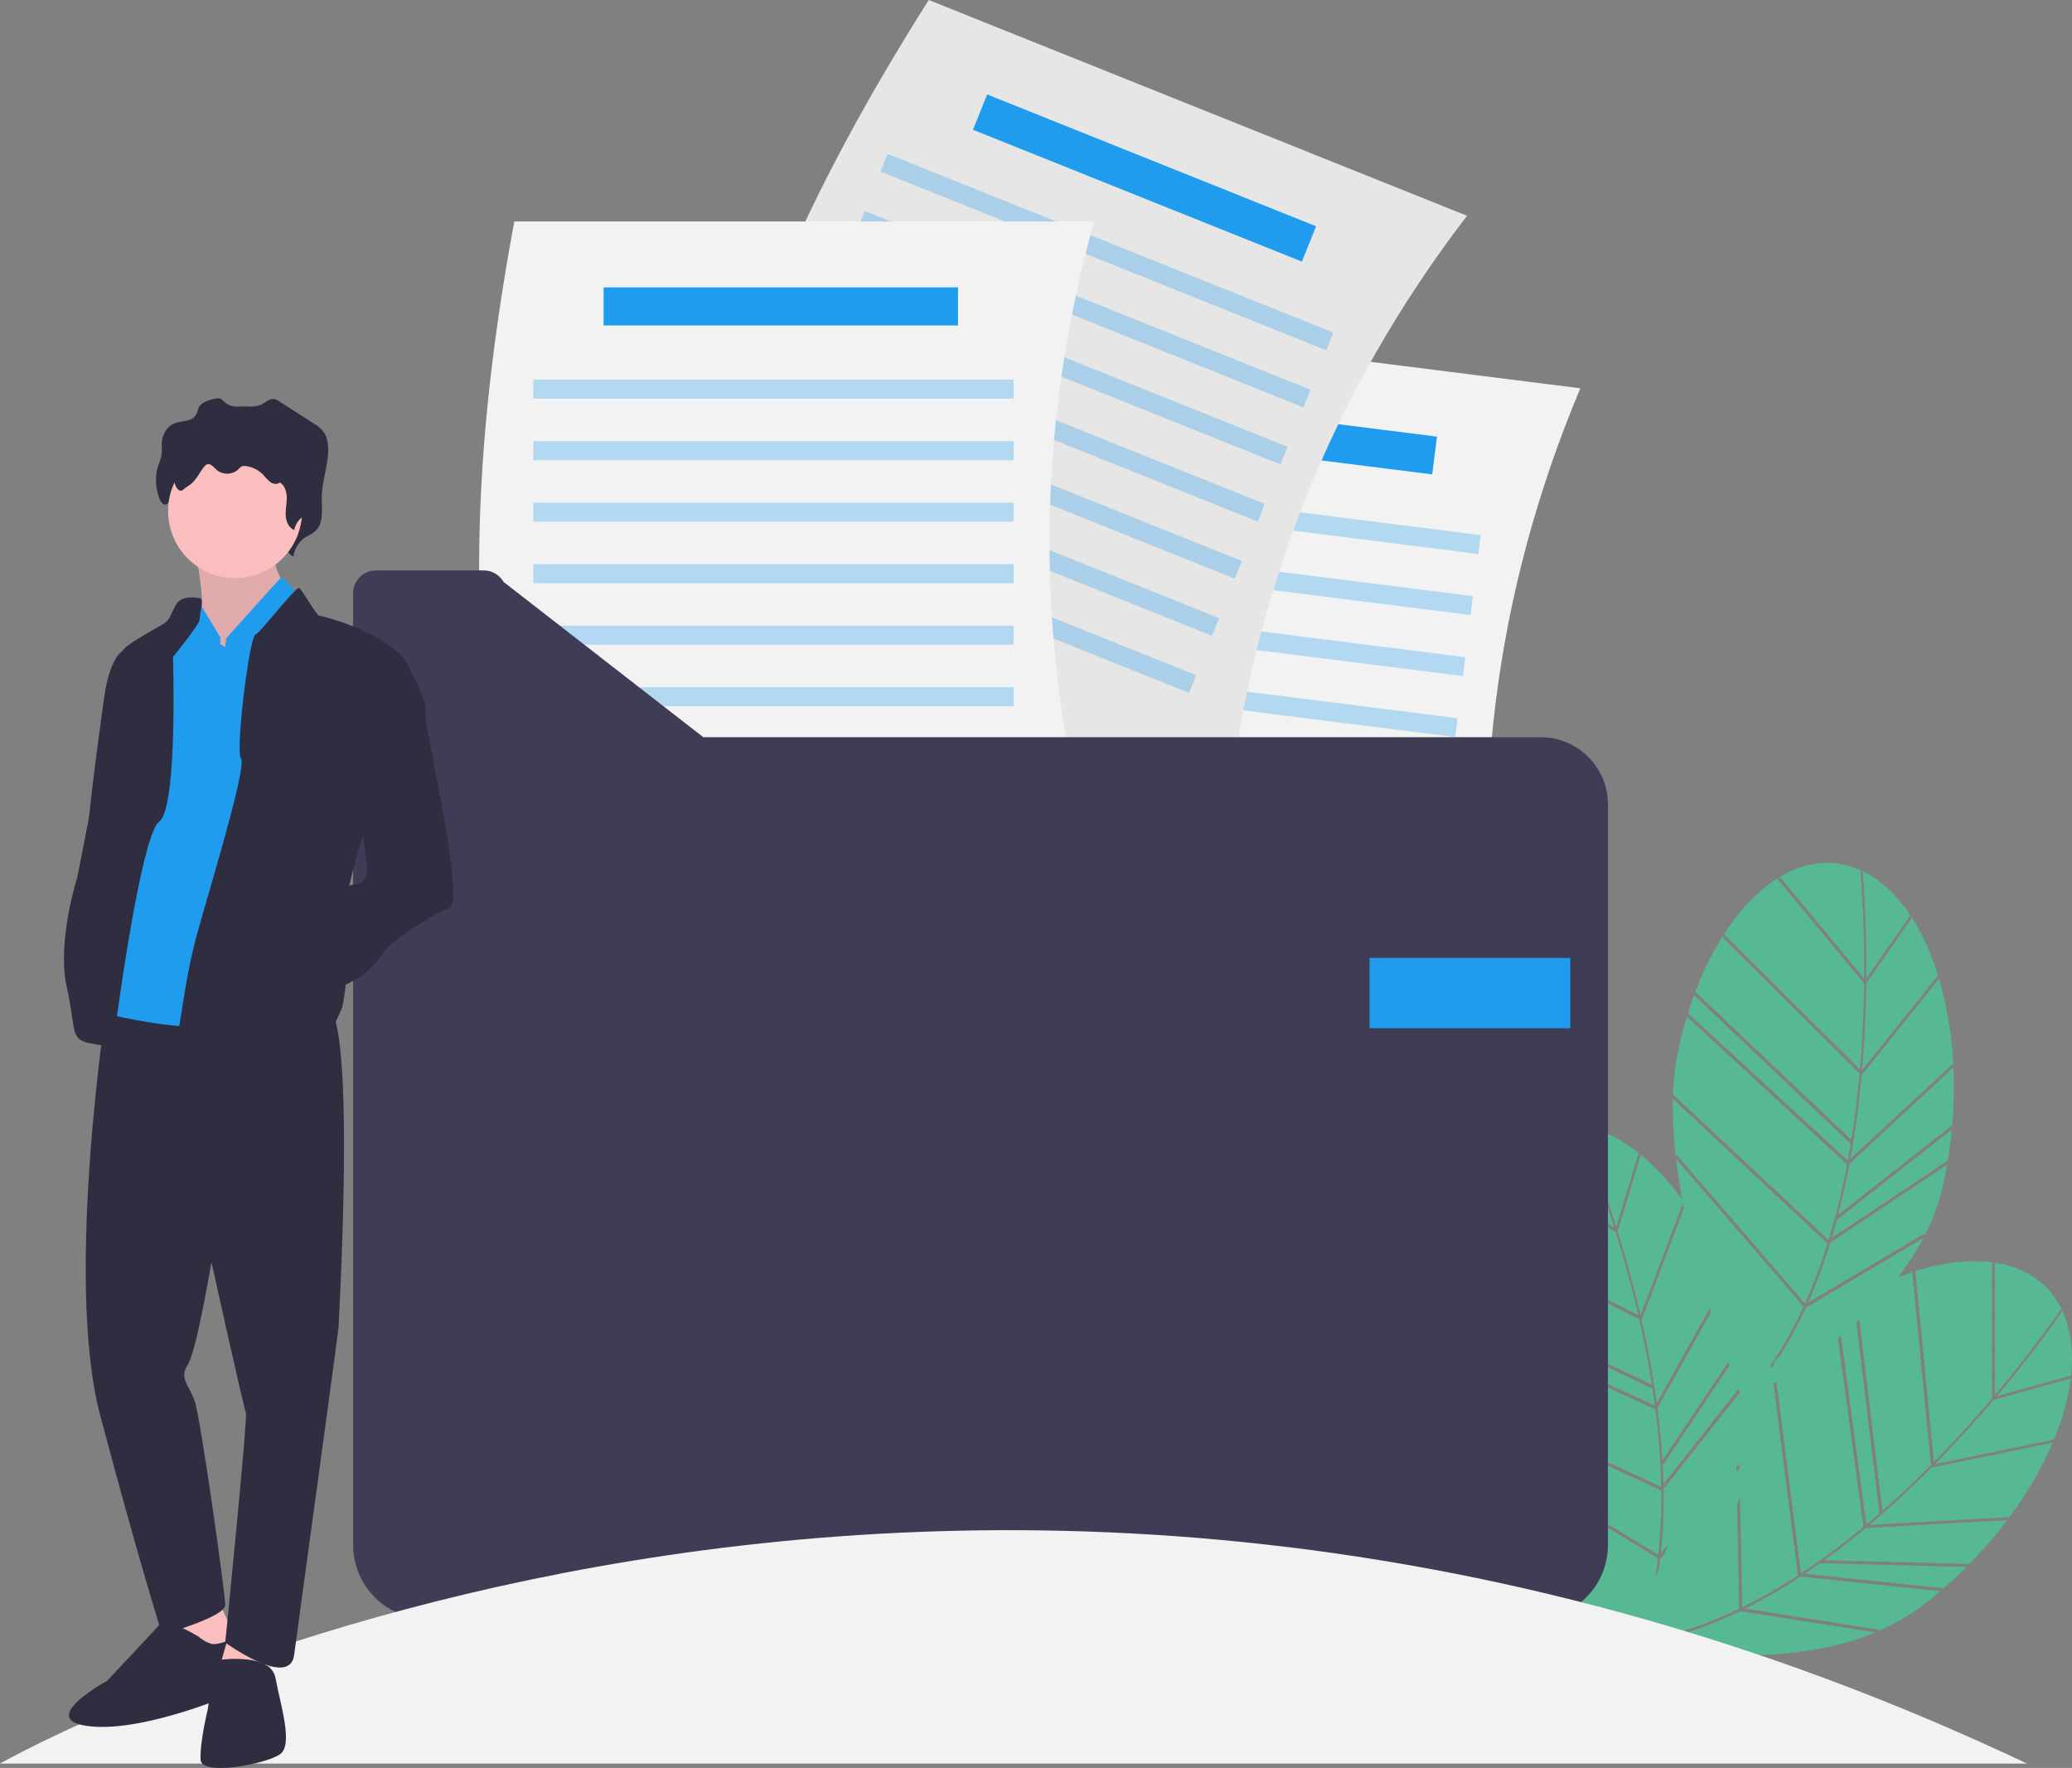 <svg id="e613b765-a21b-4502-9325-e6e5b4d66d88" data-name="Layer 1" xmlns="http://www.w3.org/2000/svg" width="929.545" height="793.07" viewBox="0 0 929.545 793.07"><rect x="0" y="0" width="929.545" height="793.07" fill="#808080" stroke="none"/><title>folder</title><path d="M972.476,494.544c-.151,11.834-.693,25.092-1.908,39.061l34.087-42.504.24.665a106.324,106.324,0,0,0-12.263-27.185l.27.626Z" transform="translate(-135.228 -53.465)" fill="#57b894"/><path d="M972.499,492.468l19.786-28.417c-5.689-8.57-12.501-15.206-20.282-19.253-.405-.211-.811-.407-1.217-.602C971.088,447.4,972.738,466.214,972.499,492.468Z" transform="translate(-135.228 -53.465)" fill="#57b894"/><path d="M1008.917,574.963q1.257-7.433,1.951-14.833L959.464,600.503l-.069-.356q-1.16,4.368-2.42,8.587l51.822-34.556Z" transform="translate(-135.228 -53.465)" fill="#57b894"/><path d="M965.328,573.316l46.007-42.639.18.738A167.143,167.143,0,0,0,1005.106,492.485l-34.737,43.313Q968.571,555.429,965.328,573.316Z" transform="translate(-135.228 -53.465)" fill="#57b894"/><path d="M969.495,535.063l-61.54-61.156.267-.747a139.563,139.563,0,0,0-12.458,25.22l70.032,66.418C967.463,554.416,968.654,544.389,969.495,535.063Z" transform="translate(-135.228 -53.465)" fill="#57b894"/><path d="M964.189,574.089q.706-3.803,1.325-7.558l-70.29-66.663.26-.752q-1.744,4.653-3.273,9.605l.255-.755Z" transform="translate(-135.228 -53.465)" fill="#57b894"/><path d="M959.831,598.452l50.976-40.037.149.765a199.594,199.594,0,0,0,.601-26.899l-46.629,43.216Q962.698,587.411,959.831,598.452Z" transform="translate(-135.228 -53.465)" fill="#57b894"/><path d="M887.326,571.374l57.64,66.821a240.062,240.062,0,0,0,10.127-26.929l-69.369-64.902a193.081,193.081,0,0,0,1.278,25.816Z" transform="translate(-135.228 -53.465)" fill="#57b894"/><path d="M969.803,444.194l.468-.242c-12.1-5.592-24.768-4.183-36.578,2.879L971.552,492.475C971.804,464.07,969.832,444.475,969.803,444.194Z" transform="translate(-135.228 -53.465)" fill="#57b894"/><path d="M955.506,613.512a238.504,238.504,0,0,1-9.156,24.284l52.295-31.011.099.773a94.551,94.551,0,0,0,8.186-22.417q1.023-4.595,1.82-9.201l-52.44,34.968C956.044,611.777,955.78,612.652,955.506,613.512Z" transform="translate(-135.228 -53.465)" fill="#57b894"/><path d="M971.529,494.592l-38.728-46.692.297-.714c-8.862,5.454-17.222,14.099-24.479,25.358l61.039,60.658C970.85,519.39,971.381,506.288,971.529,494.592Z" transform="translate(-135.228 -53.465)" fill="#57b894"/><path d="M955.589,609.658a323.96,323.96,0,0,0,8.281-33.876l-71.9-66.286q-2.042,6.718-3.658,13.942a116.084,116.084,0,0,0-2.538,20.98L955.539,609.691Z" transform="translate(-135.228 -53.465)" fill="#57b894"/><path d="M1029.651,681.375c-7.665,9.018-16.538,18.884-26.384,28.867l53.363-10.995-.239.665a106.326,106.326,0,0,0,7.894-28.759l-.191.654Z" transform="translate(-135.228 -53.465)" fill="#57b894"/><path d="M1061.016,642.759c-.178-.42-.365-.831-.554-1.24-1.81,2.66-12.539,18.203-29.469,38.271l33.364-9.267C1065.442,660.295,1064.427,650.839,1061.016,642.759Z" transform="translate(-135.228 -53.465)" fill="#57b894"/><path d="M952.221,754.365q-3.679,2.625-7.341,5.07l61.953,6.438-.408.682q5.709-4.924,10.964-10.18l-65.342-1.691Z" transform="translate(-135.228 -53.465)" fill="#57b894"/><path d="M973.904,737.485l62.63-3.496-.332.683a167.149,167.149,0,0,0,19.894-34.071l-54.38,11.204Q987.81,725.777,973.904,737.485Z" transform="translate(-135.228 -53.465)" fill="#57b894"/><path d="M953.638,753.338l64.798,1.677-.373.684a199.594,199.594,0,0,0,17.619-20.334l-63.477,3.544Q962.888,746.663,953.638,753.338Z" transform="translate(-135.228 -53.465)" fill="#57b894"/><path d="M876.508,789.822c.431-.49.867-.989,1.316-1.509a166.101,166.101,0,0,0,37.647-13.177l-.935-46.477q.679-1.822,1.309-3.669l.995,49.476a240.054,240.054,0,0,0,24.975-14.281l-10.987-86.047q.668-.399,1.363-.819l10.973,85.936.059.006a323.986,323.986,0,0,0,27.985-20.809l-11.439-84.633q.662-.546,1.325-1.103l11.439,84.635q2.97-2.479,5.841-4.976l-10.358-85.745q.658-.606,1.314-1.223l10.366,85.813c7.905-6.932,15.218-13.896,21.814-20.542l-8.392-86.353.682-.405c-2.363.765-4.755,1.633-7.167,2.583a122.314,122.314,0,0,0,11.456-17.678l-52.796,31.308a183.519,183.519,0,0,1-11.44,21.317c-.938.993-1.87,2-2.791,3.034l.134,1.05q-.614.914-1.236,1.815l-.178-1.397c-.525.605-1.045,1.222-1.564,1.84a172.843,172.843,0,0,0,16.119-28.209l-57.218-66.332c.719,6.162,1.68,12.352,2.814,18.481a104.979,104.979,0,0,0-19.081-20.695l.45.511L860.946,605.763c3.514,11.301,7.097,24.078,10.259,37.738l19.014-50.254q.216,1.14.44,2.276l-18.965,50.125q4.358,19.225,6.802,37.239l23.783-42.604q.276.874.551,1.736l-24.04,43.065q1.562,12.021,2.248,23.408l29.538-44.042q.303.815.597,1.598l-29.85,44.508-.176-.318q.247,4.513.352,8.915l33.723-42.702q.336.831.624,1.533l-34.307,43.441c.015.91.034,1.824.04,2.727a238.481,238.481,0,0,1-1.202,25.925l3.276-3.725q-.87,2.109-1.694,4.158l-1.863,2.118c-.148,1.283-.311,2.554-.481,3.818q-.953,2.458-1.832,4.796.715-4.394,1.233-8.842l-74.919-45.398c21.58,47.004,59.625,90.702,62.059,93.475q2.454-5.299,4.428-10.84c.447-.069.894-.143,1.34-.216-.154.443-.305.889-.464,1.329-.233.038-.468.082-.701.119q.29.064.608.132-1.405,3.881-3,7.584c1.499-1.513,3.745-3.851,6.465-6.877,17.209,3.346,63.378,9.944,101.654-5.974l-60.632-9.561A167.754,167.754,0,0,1,876.508,789.822Zm37.686-78.203,1.352-1.537.044,2.183-1.352,1.537Z" transform="translate(-135.228 -53.465)" fill="#57b894"/><path d="M1059.707,640.891l.515.112c-5.753-12.024-16.408-19.019-30.009-21.113l.046,59.302C1048.571,657.475,1059.55,641.126,1059.707,640.891Z" transform="translate(-135.228 -53.465)" fill="#57b894"/><path d="M940.702,762.179a238.506,238.506,0,0,1-22.541,12.863l60.057,9.47-.416.658a94.555,94.555,0,0,0,20.603-12.044q3.719-2.886,7.271-5.926l-62.692-6.516C942.223,761.185,941.461,761.69,940.702,762.179Z" transform="translate(-135.228 -53.465)" fill="#57b894"/><path d="M1002.825,709.351c9.727-9.877,18.492-19.63,26.066-28.544l-.047-60.663.684-.361c-10.304-1.451-22.257-.125-35.027,3.918Z" transform="translate(-135.228 -53.465)" fill="#57b894"/><path d="M870.359,570.64c-8.059-6.392-16.589-10.597-25.24-12.041-.45-.075-.897-.136-1.343-.196,1.278,2.953,8.662,20.336,16.55,45.379Z" transform="translate(-135.228 -53.465)" fill="#57b894"/><path d="M870.635,645.219l-77.43-39.139.023-.793a139.558,139.558,0,0,0-4.052,27.835l87.132,41.519C874.684,664.253,872.717,654.348,870.635,645.219Z" transform="translate(-135.228 -53.465)" fill="#57b894"/><path d="M876.576,676.376l-87.454-41.672.014-.796q-.22,4.964-.144,10.146l.009-.796,88.65,40.716Q877.148,680.139,876.576,676.376Z" transform="translate(-135.228 -53.465)" fill="#57b894"/><path d="M880.492,722.143l-86.034-40.282a193.077,193.077,0,0,0,9.195,24.157l.06-.867,75.471,45.733A240.068,240.068,0,0,0,880.492,722.143Z" transform="translate(-135.228 -53.465)" fill="#57b894"/><path d="M842.841,558.704l.37-.375c-13.236-1.578-24.848,3.677-33.897,14.044l50.114,31.707C850.887,576.988,842.955,558.963,842.841,558.704Z" transform="translate(-135.228 -53.465)" fill="#57b894"/><path d="M860.06,606.101,808.796,573.666l.061-.771c-6.742,7.926-12.021,18.732-15.442,31.682L870.215,643.398C867.079,629.895,863.534,617.27,860.06,606.101Z" transform="translate(-135.228 -53.465)" fill="#57b894"/><path d="M880.466,720.459a323.983,323.983,0,0,0-2.595-34.777l-88.869-40.816q.135,7.021.831,14.39a116.088,116.088,0,0,0,4.071,20.737l86.525,40.512Z" transform="translate(-135.228 -53.465)" fill="#57b894"/><path d="M808.05,514.426,549.942,481.891c-11.698-97.31,5.976-192.311,36.15-286.786l258.108,32.535C805.252,320.324,793.82,415.987,808.05,514.426Z" transform="translate(-135.228 -53.465)" fill="#f2f2f2"/><rect x="620.462" y="239.321" width="158.981" height="17.081" transform="translate(-98.734 -139.057) rotate(7.184)" fill="#209cee"/><rect x="584.312" y="280.006" width="215.478" height="8.54" transform="translate(-94.242 -137.783) rotate(7.184)" fill="#209cee" opacity="0.3"/><rect x="580.862" y="307.381" width="215.478" height="8.54" transform="translate(-90.845 -137.137) rotate(7.184)" fill="#209cee" opacity="0.3"/><rect x="577.411" y="334.756" width="215.478" height="8.54" transform="translate(-87.448 -136.49) rotate(7.184)" fill="#209cee" opacity="0.3"/><rect x="573.96" y="362.131" width="215.478" height="8.54" transform="translate(-84.052 -135.844) rotate(7.184)" fill="#209cee" opacity="0.3"/><rect x="570.509" y="389.506" width="215.478" height="8.54" transform="translate(-80.655 -135.197) rotate(7.184)" fill="#209cee" opacity="0.3"/><rect x="567.059" y="416.881" width="215.478" height="8.54" transform="translate(-77.259 -134.551) rotate(7.184)" fill="#209cee" opacity="0.3"/><rect x="563.608" y="444.257" width="215.478" height="8.54" transform="translate(-73.862 -133.904) rotate(7.184)" fill="#209cee" opacity="0.3"/><path d="M685.822,418.558l-241.475-96.787c13.305-97.103,54.443-184.541,107.541-268.306l241.475,96.787C732.23,230.065,696.964,319.721,685.822,418.558Z" transform="translate(-135.228 -53.465)" fill="#e6e6e6"/><rect x="569.203" y="124.775" width="158.981" height="17.081" transform="translate(-39.062 -285.237) rotate(21.842)" fill="#209cee"/><rect x="524.096" y="162.276" width="215.478" height="8.54" transform="translate(-27.909 -276.58) rotate(21.842)" fill="#209cee" opacity="0.3"/><rect x="513.831" y="187.887" width="215.478" height="8.54" transform="translate(-19.117 -270.922) rotate(21.842)" fill="#209cee" opacity="0.3"/><rect x="503.565" y="213.498" width="215.478" height="8.54" transform="translate(-10.326 -265.264) rotate(21.842)" fill="#209cee" opacity="0.3"/><rect x="493.3" y="239.109" width="215.478" height="8.54" transform="translate(-1.534 -259.607) rotate(21.842)" fill="#209cee" opacity="0.3"/><rect x="483.035" y="264.72" width="215.478" height="8.54" transform="translate(7.257 -253.949) rotate(21.842)" fill="#209cee" opacity="0.3"/><rect x="472.77" y="290.331" width="215.478" height="8.54" transform="translate(16.049 -248.292) rotate(21.842)" fill="#209cee" opacity="0.3"/><rect x="462.504" y="315.942" width="215.478" height="8.54" transform="translate(24.84 -242.634) rotate(21.842)" fill="#209cee" opacity="0.3"/><path d="M626.104,441.868H365.954c-23.776-95.083-18.122-191.548,0-289.056H626.104C599.054,249.64,599.675,345.981,626.104,441.868Z" transform="translate(-135.228 -53.465)" fill="#f2f2f2"/><rect x="270.8" y="128.91" width="158.981" height="17.081" fill="#209cee"/><rect x="239.267" y="170.298" width="215.478" height="8.54" fill="#209cee" opacity="0.3"/><rect x="239.267" y="197.889" width="215.478" height="8.54" fill="#209cee" opacity="0.3"/><rect x="239.267" y="225.481" width="215.478" height="8.54" fill="#209cee" opacity="0.3"/><rect x="239.267" y="253.073" width="215.478" height="8.54" fill="#209cee" opacity="0.3"/><rect x="239.267" y="280.664" width="215.478" height="8.54" fill="#209cee" opacity="0.3"/><rect x="239.267" y="308.256" width="215.478" height="8.54" fill="#209cee" opacity="0.3"/><rect x="239.267" y="335.848" width="215.478" height="8.54" fill="#209cee" opacity="0.3"/><path d="M450.749,384.163l-89.625-69.677a10.231,10.231,0,0,0-8.869-5.131H303.883a10.231,10.231,0,0,0-10.231,10.231V746.527a33.185,33.185,0,0,0,33.185,33.185H823.399a33.185,33.185,0,0,0,33.185-33.185V414.325a30.163,30.163,0,0,0-30.163-30.163Z" transform="translate(-135.228 -53.465)" fill="#3f3d56"/><rect x="614.4" y="429.709" width="90.069" height="31.524" fill="#209cee"/><path d="M135.228,844.576s411.94-235.587,909.376,0" transform="translate(-135.228 -53.465)" fill="#f2f2f2"/><path d="M223.454,303.95s4.421,23.432,1.326,25.201a53.743,53.743,0,0,0-7.074,5.305l7.958,11.053,19.011,3.979,18.127-16.8V315.887s-5.305-8.4-4.421-13.706S223.454,303.95,223.454,303.95Z" transform="translate(-135.228 -53.465)" fill="#fbbebe"/><path d="M223.454,303.95s4.421,23.432,1.326,25.201a53.743,53.743,0,0,0-7.074,5.305l7.958,11.053,19.011,3.979,18.127-16.8V315.887s-5.305-8.4-4.421-13.706S223.454,303.95,223.454,303.95Z" transform="translate(-135.228 -53.465)" opacity="0.1"/><path d="M192.948,344.183l-2.653,1.326s-5.748,2.211-8.4,21.222-8.842,64.549-7.074,65.876.884,10.169.884,10.169l13.264-69.413Z" transform="translate(-135.228 -53.465)" fill="#2f2e41"/><path d="M224.387,236.281c-.404.844-.546,1.829-.926,2.689-1.723,3.904-6.628,3.031-10.167,4.508-2.996,1.251-5.233,4.685-5.467,8.396-.1,1.576.131,3.165-.01,4.736-.262,2.902-1.758,5.458-2.291,8.309-1.294,6.926,1.725,17.864,5.134,14.126,1.075-1.179,2.42-1.96,3.582-3.021,3.015-2.756,4.551-7.137,7.001-10.576a3.697,3.697,0,0,1,1.244-1.233c1.79-.889,3.383,1.491,4.798,3.051a7.512,7.512,0,0,0,11.27-.215,6.614,6.614,0,0,1,1.588-1.622,3.386,3.386,0,0,1,2.207-.217,14.486,14.486,0,0,1,8.834,5.26c1.181,1.446,2.169,3.147,3.586,4.268s3.482,1.49,4.758.158c2.567,1.815,3.524,5.667,3.531,9.175s-.712,6.993-.537,10.495,1.55,7.282,4.341,8.567a12.475,12.475,0,0,1,4.619-8.082c1.901-1.415,4.211-2.116,5.818-3.962,3.218-3.697,2.198-9.846,2.322-15.12.152-6.505,2.407-12.723,2.805-19.214.199-3.244-.136-6.721-1.843-9.288a15.262,15.262,0,0,0-4.807-4.164l-15.175-9.736a6.476,6.476,0,0,0-2.25-1.067c-2.234-.401-4.165,1.694-6.283,2.618a12.722,12.722,0,0,1-5.514.669c-5.891-.16-7.549.984-11.509-2.854a2.791,2.791,0,0,0-2.392-.798C230.284,232.514,225.682,233.577,224.387,236.281Z" transform="translate(-135.228 -53.465)" fill="#2f2e41"/><polygon points="97.511 716.92 106.795 737.257 88.668 743.447 79.384 738.584 81.595 716.92 97.511 716.92" fill="#fbbebe"/><path d="M224.338,787.627s-14.59-8.842-17.243-5.748-23.874,25.643-23.874,25.643-32.717,17.685-7.516,20.337,66.318-15.474,66.318-15.474,2.211-23.874.442-24.317-9.284,3.979-12.821,2.653A15.854,15.854,0,0,1,224.338,787.627Z" transform="translate(-135.228 -53.465)" fill="#2f2e41"/><polygon points="121.385 738.584 121.385 756.71 97.511 751.405 102.816 732.836 121.385 738.584" fill="#fbbebe"/><path d="M232.296,798.238s24.317-3.979,26.527,7.958,7.958,29.622,2.211,34.043-35.369,10.169-35.812,2.653,3.095-22.106,3.095-22.106,2.211-11.495.884-14.59S232.296,798.238,232.296,798.238Z" transform="translate(-135.228 -53.465)" fill="#2f2e41"/><path d="M183.728,499.695s-19.96,126.559-3.602,188.456S207.98,786.743,207.98,786.743s28.296-7.958,28.296-13.264-11.053-84.002-13.706-91.518-7.074-10.169-3.095-16.358,10.611-45.98,10.611-45.98,14.59,65.876,15.474,67.644S236.275,790.28,236.275,790.28s29.185,21.179,30.948,5.305c.442-3.979,19.895-145.015,19.895-146.783s7.958-137.057-4.863-143.688S183.728,499.695,183.728,499.695Z" transform="translate(-135.228 -53.465)" fill="#2f2e41"/><circle cx="105.469" cy="229.263" r="30.064" fill="#fbbebe"/><path d="M234.065,342.414v-3.095l-8.842-14.59s-8.842.884-10.169,4.863-16.358,35.812-16.358,35.812l-15.916,142.804s43.77,10.611,50.401,3.095,31.833-171.1,31.833-171.1L268.55,320.308s-6.073-8.842-7.458-7.516-24.375,26.969-24.375,26.969l-.442,3.979Z" transform="translate(-135.228 -53.465)" fill="#209cee"/><path d="M225.001,321.856s-8.179-1.99-10.832,2.874-2.653,6.632-5.305,8.4-18.127,9.727-19.011,12.821-19.895,100.803-19.895,100.803-9.284,29.18-4.863,49.075,1.326,23.874,10.611,25.643,10.611,1.768,10.611-.884,11.937-92.403,20.337-98.592,6.19-73.834,6.19-73.834,11.937-14.59,11.937-16.8S226.77,321.69,225.001,321.856Z" transform="translate(-135.228 -53.465)" fill="#2f2e41"/><path d="M249.981,337.993c1.233.206,18.127-21.664,19.453-20.78s7.958,12.379,8.842,12.379,38.464,9.284,41.559,26.527-21.664,72.065-21.664,72.065-10.611,31.39-8.4,45.096a92.332,92.332,0,0,1-.884,31.39c-.884,3.537-3.979,7.516-3.095,9.284s-19.453-2.211-27.853,2.653-45.98,8.4-43.77,3.095,3.537-26.085,9.727-48.191,22.106-74.276,19.453-77.813S247.328,337.551,249.981,337.993Z" transform="translate(-135.228 -53.465)" fill="#2f2e41"/><path d="M314.53,350.814l5.748,5.305s6.632,11.495,5.748,16.8,18.569,85.329,10.611,87.982-26.969,15.916-29.18,19.453-7.516,9.727-11.053,11.495-7.074,4.863-9.284,3.095-7.074-38.022-3.537-39.349,7.074-5.305,10.611-5.305,5.748-3.537,5.748-6.632-2.653-21.664-2.653-21.664l-5.748-43.77Z" transform="translate(-135.228 -53.465)" fill="#2f2e41"/><path d="M229.691,240.68c-.358.638-.483,1.383-.818,2.033-1.524,2.952-5.861,2.291-8.989,3.408a7.488,7.488,0,0,0-4.834,6.347c-.088,1.191.116,2.392-.009,3.58-.231,2.194-1.554,4.126-2.025,6.281-1.144,5.236,1.525,13.504,4.539,10.679.95-.891,2.14-1.482,3.167-2.284,2.666-2.083,4.024-5.395,6.19-7.995a3.085,3.085,0,0,1,1.1-.932c1.583-.672,2.991,1.127,4.242,2.307a7.414,7.414,0,0,0,9.965-.163,5.482,5.482,0,0,1,1.404-1.226,3.462,3.462,0,0,1,1.951-.164,13.367,13.367,0,0,1,7.811,3.976,21.363,21.363,0,0,0,3.17,3.227c1.252.847,3.079,1.127,4.207.119,2.27,1.372,3.116,4.284,3.122,6.936s-.629,5.287-.474,7.934,1.371,5.505,3.838,6.476a9.24,9.24,0,0,1,4.084-6.109c1.681-1.069,3.723-1.599,5.145-2.995,2.846-2.795,1.944-7.443,2.053-11.43.135-4.917,2.128-9.618,2.48-14.525.176-2.452-.12-5.081-1.63-7.021a13.124,13.124,0,0,0-4.251-3.148l-13.418-7.36a6.198,6.198,0,0,0-1.989-.807c-1.975-.303-3.683,1.281-5.555,1.979a13.038,13.038,0,0,1-4.876.506c-5.209-.121-6.675.744-10.176-2.157a2.738,2.738,0,0,0-2.115-.603C234.905,237.833,230.836,238.636,229.691,240.68Z" transform="translate(-135.228 -53.465)" fill="#2f2e41"/></svg>